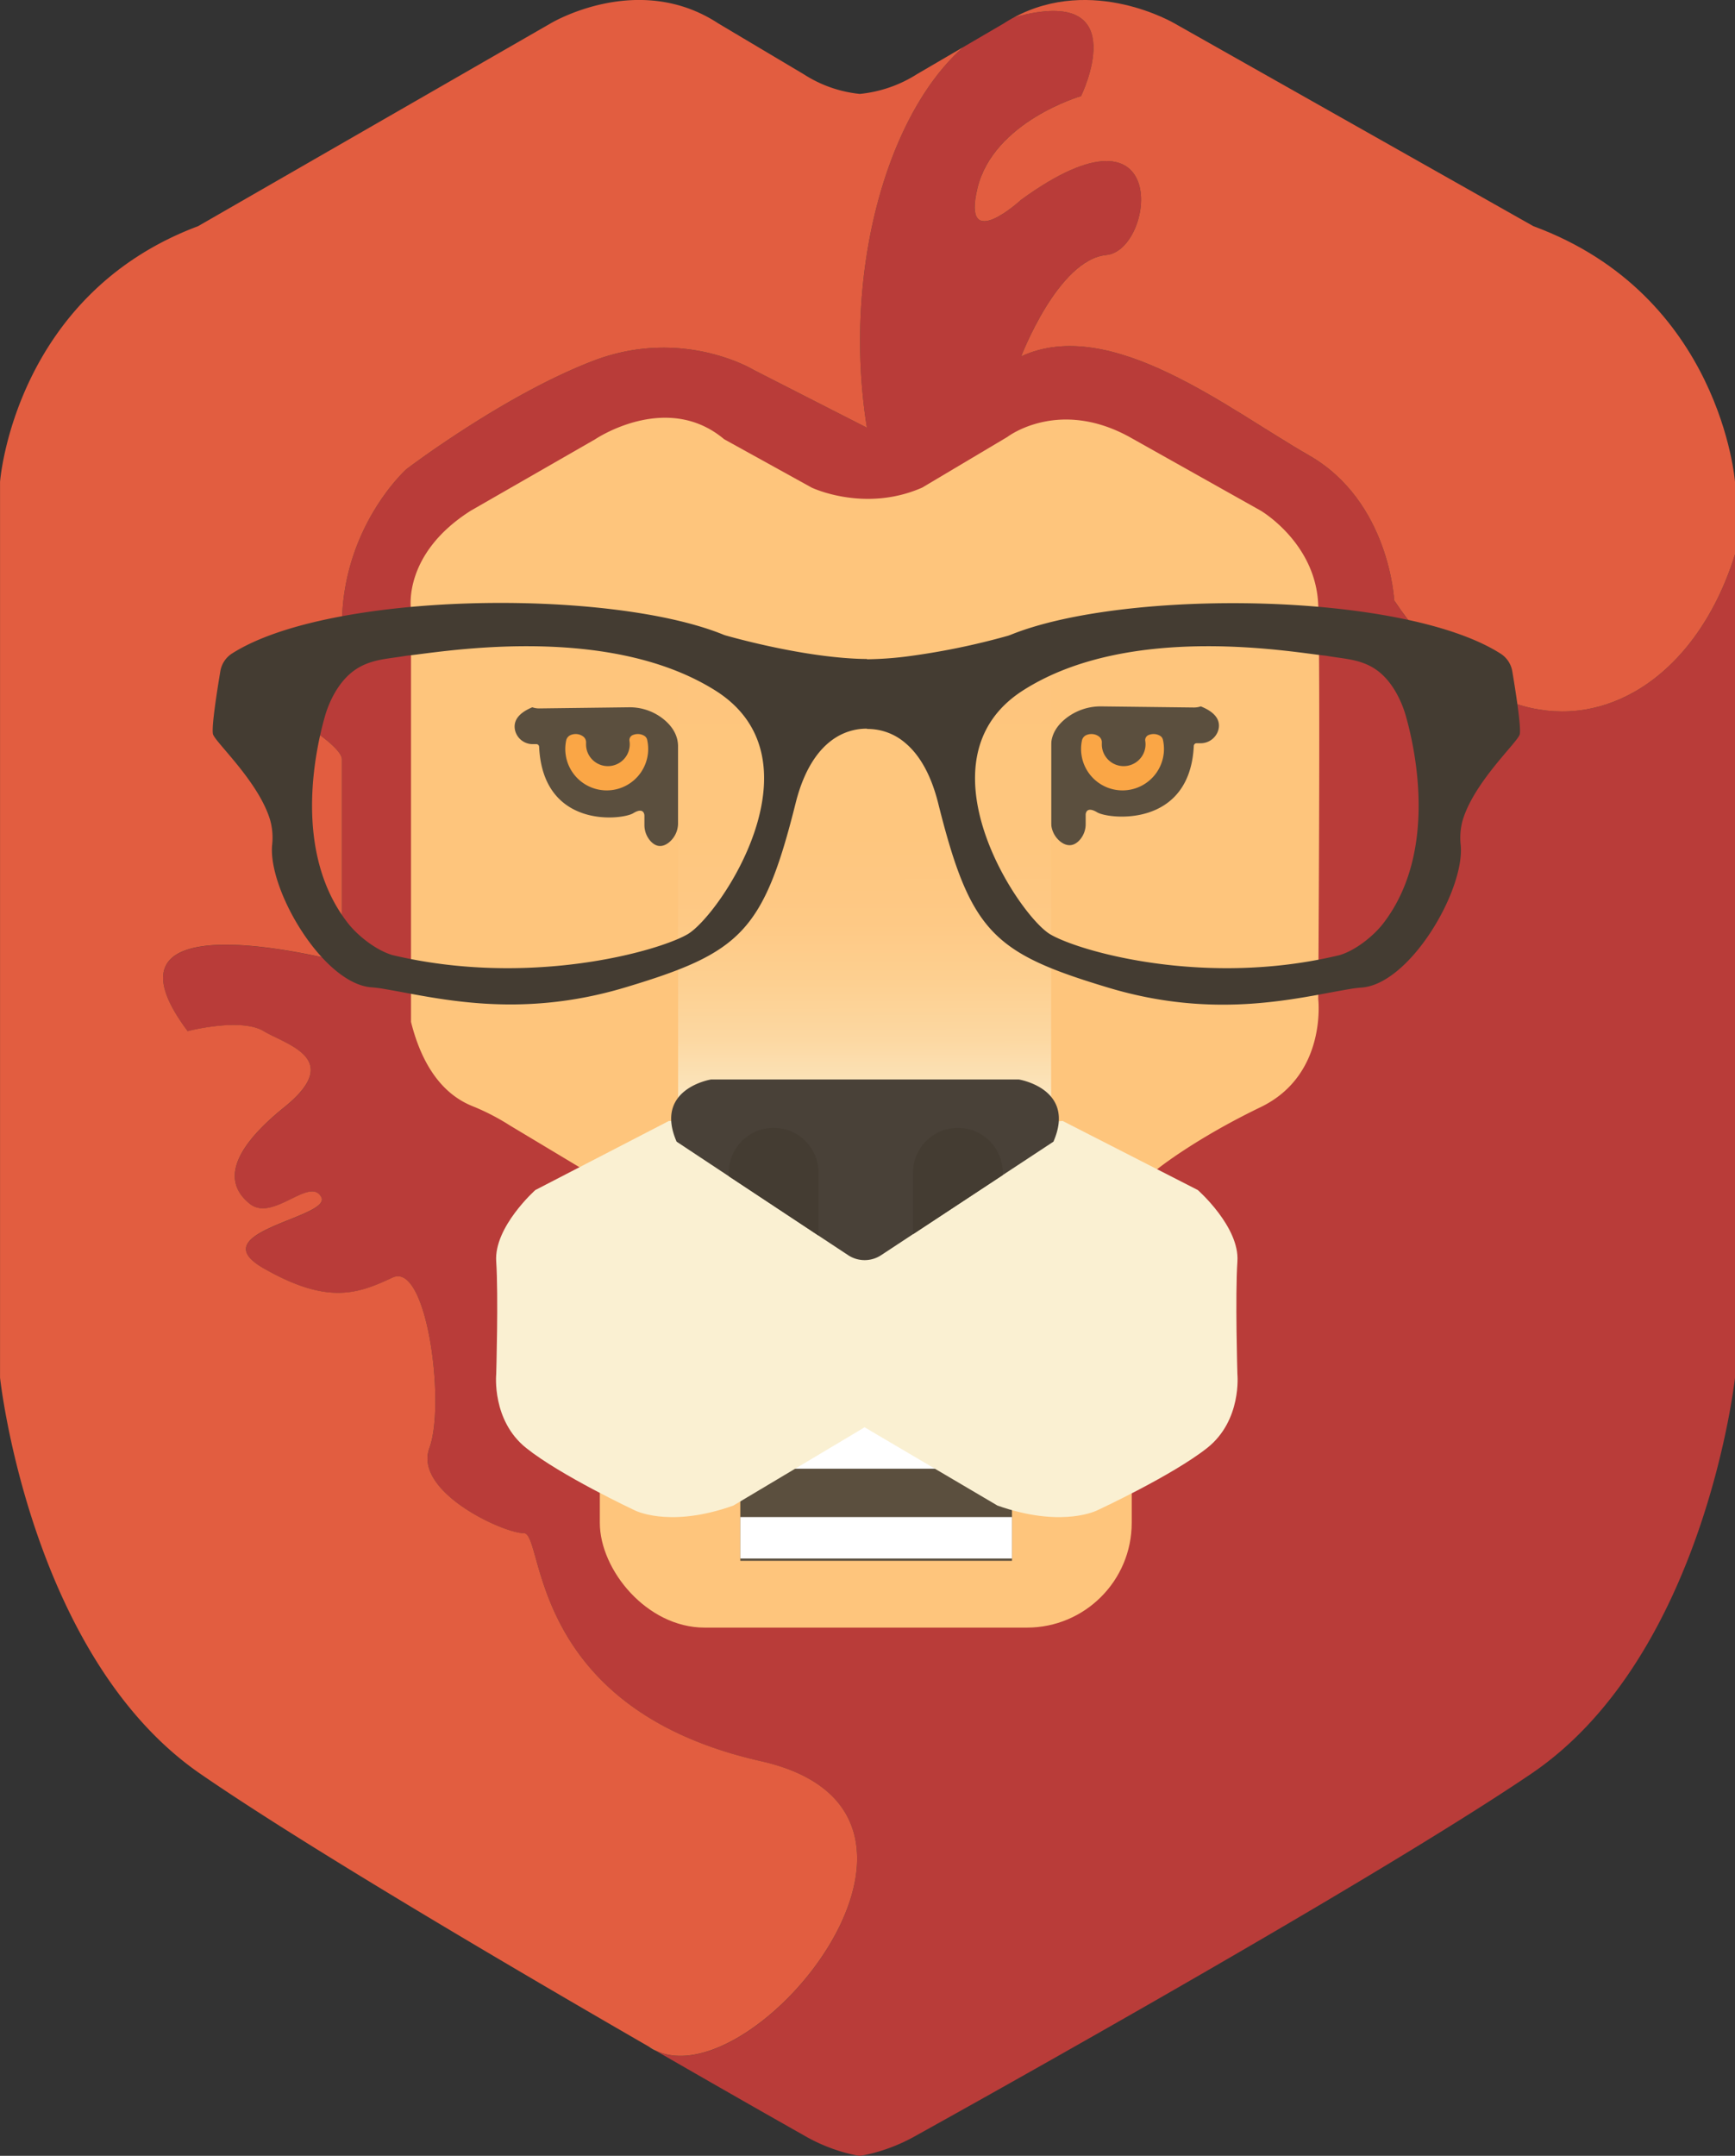 <svg xmlns="http://www.w3.org/2000/svg" xmlns:xlink="http://www.w3.org/1999/xlink" viewBox="0 0 753.5 936.07"><rect x="0" y="0" width="753.5" height="936.07" fill="#333333" stroke="none"/><defs><style>.cls-1{fill:#b93c39;}.cls-2{fill:#e25d40;}.cls-3{fill:#fec57c;}.cls-4{fill:#5b4f3e;}.cls-5{fill:#faa646;}.cls-6{fill:url(#Dégradé_sans_nom_3);}.cls-7{fill:#fff;}.cls-8{fill:#faf0d2;}.cls-9{fill:#494138;}.cls-10{fill:#443c32;}</style><linearGradient id="Dégradé_sans_nom_3" x1="375.31" y1="265.59" x2="375.69" y2="486.85" gradientUnits="userSpaceOnUse"><stop offset="0" stop-color="#fec57c"/><stop offset="0.44" stop-color="#fec67e"/><stop offset="0.61" stop-color="#fec985"/><stop offset="0.73" stop-color="#fdd091"/><stop offset="0.84" stop-color="#fcd8a2"/><stop offset="0.93" stop-color="#fbe3b9"/><stop offset="1" stop-color="#faf0d2"/></linearGradient></defs><title>logo-denis-r-s</title><g id="Calque_3" data-name="Calque 3"><path class="cls-1" d="M873,245V602.5s-13.23,121-88.57,172-268.77,158-268.77,158A77.92,77.92,0,0,1,499.31,939a62.38,62.38,0,0,1-6.43,1.38,58.67,58.67,0,0,1-6.55-1.44,75.48,75.48,0,0,1-15.83-6.41s-27.75-15.63-66.16-37.79c37.24,17.63,117.85-72.59,75.34-111.7-6.66-6.13-16.34-11-29.68-14-102-23-94-99-103-99s-48-18-41-37-1-81-16-74-28,12-56-4,30-22,25-31-21,11-31,3-11-21,15-42,1-27-9-33-33,0-33,0c-45-60,67-30,67-30V334c0-5-16-15-16-15-8-22,16-32,16-32V276c0-43,28-68,28-68s42-32,81-47,70,4,70,4l49,25c-10.6-66,8-135.37,41.83-165.26L555.36,14.5c1.44-.93,2.88-1.78,4.33-2.57,1.09-.35,2.2-.66,3.31-.93,49-12,26,35,26,35s-38,11-45,40,19,5,19,5c66-48,58,22,37,24s-37,44-37,44c39-18,90,23,125,43s37,63,37,63c32.38,48.57,72.9,57.59,104.42,39.62C848.52,293.73,864.32,272.92,873,245Z" transform="translate(-119.5 -4.28)"/><path class="cls-2" d="M496,190l-49-25s-31-19-70-4-81,47-81,47-28,25-28,68v11s-24,10-16,32c0,0,16,10,16,15v88s-112-30-67,30c0,0,23-6,33,0s35,12,9,33-25,34-15,42,26-12,31-3-53,15-25,31,41,11,56,4,23,55,16,74,32,37,41,37,1,76,103,99c13.34,3,23,7.88,29.68,14,42.51,39.11-38.1,129.33-75.34,111.7l-3-1.74c-62-35.76-149.83-87.47-194.82-118.47-74-51-87-172-87-172v-389s6-81,86-111l153-88s38-23,73,0l37,22a55,55,0,0,0,24.38,8.57A56.6,56.6,0,0,0,517.7,36.5l20.13-11.76C504,54.63,485.4,124,496,190Z" transform="translate(-119.5 -4.28)"/><path class="cls-2" d="M873,213.5V245c-8.68,27.92-24.48,48.73-43.58,59.62-31.52,18-72,8.95-104.42-39.62,0,0-2-43-37-63s-86-61-125-43c0,0,16-42,37-44s29-72-37-24c0,0-26,24-19-5s45-40,45-40,23-47-26-35c-1.11.27-2.22.58-3.31.93,34.37-18.61,70,2.57,70,2.57l155.77,88C866.89,132.5,873,213.5,873,213.5Z" transform="translate(-119.5 -4.28)"/></g><g id="Calque_5" data-name="Calque 5"><path class="cls-3" d="M298,448V269s-4-24,26-43l54-31s31-21,56,0l38,21s23,11,48,0l37-22s22-17,53,0l57,32s24,14,25,41,0,171,0,171,4,33-25,47-45,27-45,27L478,582l-79-56-28-15-30-18a99.69,99.69,0,0,0-15.27-8c-6.17-2.39-20.73-9-27.73-37Z" transform="translate(-119.5 -4.28)"/></g><g id="Calque_10" data-name="Calque 10"><path class="cls-4" d="M639.16,327a1.21,1.21,0,0,0-1.2,1.16C636.24,363.92,601,360,596,357s-5,1-5,1V362a10.36,10.36,0,0,1-2.65,7.07c-2.92,3.14-5.82,2.45-8.08.83a10.66,10.66,0,0,1-4.27-8.69V328c0-4.71,2.47-8.35,5.47-11a24.3,24.3,0,0,1,16.24-6l40.21.48A9.45,9.45,0,0,0,641,311c7.5,3,8.5,7,7.62,10.25A8,8,0,0,1,640.8,327Z" transform="translate(-119.5 -4.28)"/><path class="cls-4" d="M350.68,311.39c-7.3,3-8.27,7-7.43,10.25a7.86,7.86,0,0,0,7.63,5.75h1.59a1.19,1.19,0,0,1,1.17,1.17c1.68,35.75,36,31.8,40.86,28.83s4.87,1,4.87,1v3.95a10.47,10.47,0,0,0,2.58,7.07c2.84,3.15,5.66,2.46,7.86.83a10.74,10.74,0,0,0,4.16-8.69V328.39c0-4.71-2.4-8.34-5.32-11a23.37,23.37,0,0,0-15.83-6l-39.14.49A8.78,8.78,0,0,1,350.68,311.39Z" transform="translate(-119.5 -4.28)"/></g><g id="Calque_11" data-name="Calque 11"><path class="cls-5" d="M625,329.5a16.85,16.85,0,0,1-.16,2.37,18,18,0,0,1-35.68,0,16.85,16.85,0,0,1-.16-2.37,17.88,17.88,0,0,1,.38-3.68,3.3,3.3,0,0,1,1.82-2.32,5.52,5.52,0,0,1,2.3-.5,5.44,5.44,0,0,1,3.38,1.16,3.13,3.13,0,0,1,1.14,2.7c0,.21,0,.43,0,.64a9.36,9.36,0,0,0,.55,3.18A9.5,9.5,0,0,0,617,327.5a10.14,10.14,0,0,0-.11-1.46,2.34,2.34,0,0,1,1.24-2.51,5.52,5.52,0,0,1,2.37-.53,5.38,5.38,0,0,1,2.85.8,2.64,2.64,0,0,1,1.2,1.69A17.67,17.67,0,0,1,625,329.5Z" transform="translate(-119.5 -4.28)"/><path class="cls-5" d="M401,329.5a16.85,16.85,0,0,1-.16,2.37,18,18,0,0,1-35.68,0,16.85,16.85,0,0,1-.16-2.37,17.88,17.88,0,0,1,.38-3.68,3.3,3.3,0,0,1,1.82-2.32,5.52,5.52,0,0,1,2.3-.5,5.44,5.44,0,0,1,3.38,1.16,3.13,3.13,0,0,1,1.14,2.7c0,.21,0,.43,0,.64a9.36,9.36,0,0,0,.55,3.18A9.5,9.5,0,0,0,393,327.5a10.14,10.14,0,0,0-.11-1.46,2.34,2.34,0,0,1,1.24-2.51,5.52,5.52,0,0,1,2.37-.53,5.38,5.38,0,0,1,2.85.8,2.64,2.64,0,0,1,1.2,1.69A17.67,17.67,0,0,1,401,329.5Z" transform="translate(-119.5 -4.28)"/></g><g id="Calque_12" data-name="Calque 12"><rect class="cls-6" x="294.5" y="265.72" width="162" height="221" rx="5.91"/></g><g id="Calque_9" data-name="Calque 9"><path class="cls-3" d="M404.34,894.71a19.48,19.48,0,0,1-3-1.74Z" transform="translate(-119.5 -4.28)"/></g><g id="Calque_8" data-name="Calque 8"><rect class="cls-3" x="260.5" y="555.72" width="231" height="151" rx="45.5"/></g><g id="Calque_13" data-name="Calque 13"><rect class="cls-4" x="321.5" y="611.72" width="118" height="66"/><rect class="cls-7" x="321.5" y="658.72" width="118" height="18"/><rect class="cls-7" x="322.5" y="618.72" width="118" height="19"/></g><g id="Calque_6" data-name="Calque 6"><path class="cls-8" d="M643.76,633c-15.18,12-47.57,27-47.57,27s-14.31,7.54-41.08-1.17c-.8-.26-1.61-.54-2.43-.83l-52.62-31L495,624l-5,3-52,31c-.81.29-1.61.57-2.4.83C409.14,667.54,395,660,395,660s-32-15-47-27-13-32-13-32,1-34,0-49,17-31,17-31l58-30,85,6,86-6,58.7,30s18.21,16,17.2,31,0,49,0,49S658.93,621,643.76,633Z" transform="translate(-119.5 -4.28)"/></g><g id="Calque_7" data-name="Calque 7"><path class="cls-9" d="M577,500l-22,14.49-38.93,25.64-13.91,9.16a13,13,0,0,1-14.31,0l-13-8.58L436,515l-22.65-15c-10-23,14.94-27,14.94-27H562S587,477,577,500Z" transform="translate(-119.5 -4.28)"/></g><g id="Calque_15" data-name="Calque 15"><path class="cls-10" d="M776.28,295.78a11.3,11.3,0,0,0-5.11-7.7c-42.4-27-163.33-28.21-212.78-8.15-.34.13-.69.25-1,.36a310.82,310.82,0,0,1-44.74,9.12A153.66,153.66,0,0,1,496,290.54v-.13c-3.25,0-6.61-.19-10-.46-23-1.86-47.53-8.67-51.46-9.79-.35-.11-.7-.23-1-.36C384,259.74,262.8,261,220.32,288a11.34,11.34,0,0,0-5.12,7.7c-1.37,8.14-3.94,24.38-3.2,27.35.85,3.42,20,20.72,24.89,37.54a28.39,28.39,0,0,1,.79,10.59C235.88,390.83,260,431.65,281,433a52.59,52.59,0,0,1,5.3.68c22.38,3.74,57.84,13.42,104.73-.65,50-15,60-24,74-80,4.34-17.36,12.24-26.64,21-30.36a24.94,24.94,0,0,1,10-2v.13a25,25,0,0,1,16.61,6.07c6,5,11.13,13.44,14.33,26.26,14,56,24,65,73.87,80,46.8,14.07,82.2,4.39,104.54.65a52,52,0,0,1,5.29-.68c21-1.32,45-42.14,43.21-61.84a28.59,28.59,0,0,1,.78-10.59c4.92-16.82,24-34.12,24.85-37.54C780.22,320.16,777.65,303.92,776.28,295.78ZM418,410c-13.34,7.62-69,23-128,9-6.94-2-15-8.23-19.43-13.92-24.12-30.87-14-75.51-10-89.63a46.19,46.19,0,0,1,4.3-10.29C273.67,290,285,291,296,289c12-1,86-15,134,15S432,402,418,410Zm302.35-4.92C716,410.77,708.1,417,701.28,419c-57.9,14-112.52-1.38-125.61-9-13.74-8-58.88-76-11.78-106s119.73-16,131.5-15c10.81,2,21.92,1,30.52,16.16a46.9,46.9,0,0,1,4.22,10.29C734.12,329.57,744,374.21,720.35,405.08Z" transform="translate(-119.5 -4.28)"/></g><g id="Calque_14" data-name="Calque 14"><path class="cls-10" d="M475,513.5v25a19.82,19.82,0,0,1-.12,2.19L436,515V513.5a19.5,19.5,0,0,1,39,0Z" transform="translate(-119.5 -4.28)"/><path class="cls-10" d="M555,513.5v1l-38.93,25.64c-.05-.53-.07-1.08-.07-1.63v-25a19.5,19.5,0,0,1,39,0Z" transform="translate(-119.5 -4.28)"/></g></svg>